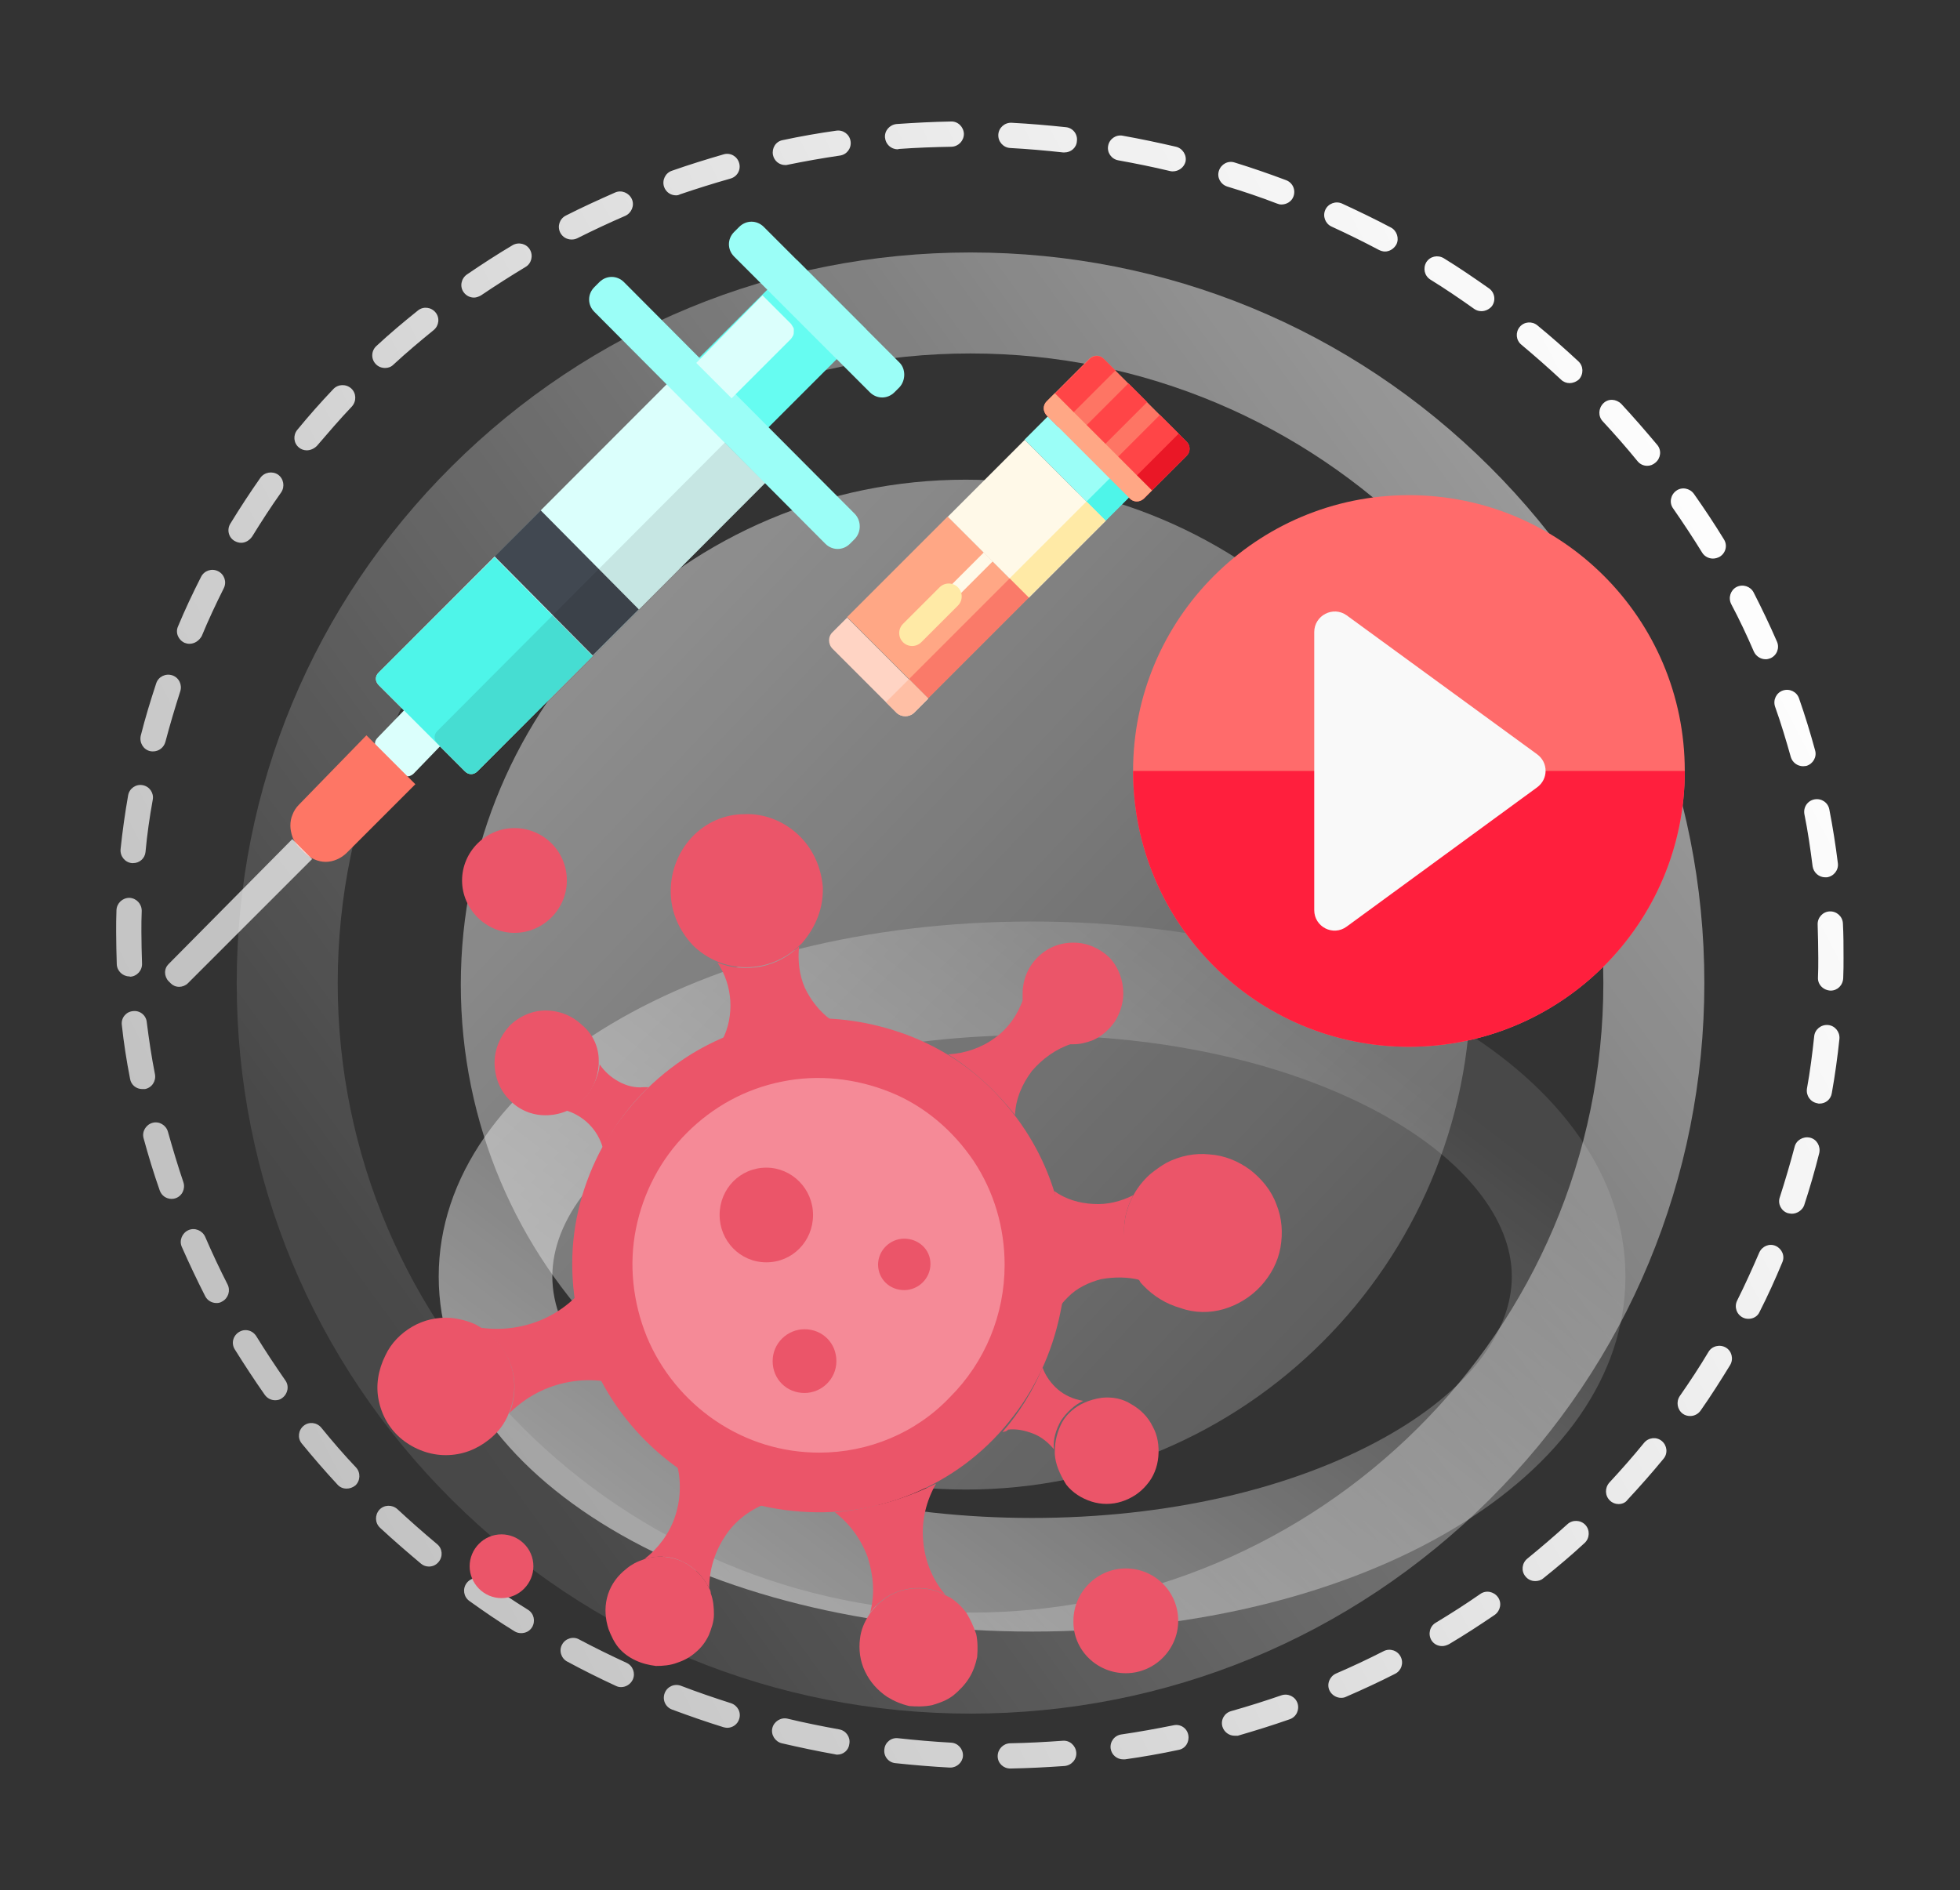 <svg width="621" height="599" viewBox="0 0 621 599" fill="none" xmlns="http://www.w3.org/2000/svg">
<rect x="0" y="0" width="621" height="599" fill="#333333" stroke="none"/>
<path d="M307.5 543C245.4 543 187 518.9 143.1 475.2C99.2 431.5 75 373.3 75 311.5C75 249.6 99.2 191.5 143.1 147.8C187 104.1 245.4 80 307.5 80C369.6 80 428 104.1 471.9 147.8C515.8 191.5 540 249.7 540 311.5C540 373.3 515.8 431.5 471.9 475.2C428 518.9 369.6 543 307.5 543ZM307.5 112C196.9 112 107 201.5 107 311.5C107 421.5 196.9 511 307.5 511C418.1 511 508 421.5 508 311.5C508 201.5 418.1 112 307.5 112Z" fill="url(#paint0_linear_639_652)"/>
<path d="M306 472C394.366 472 466 400.366 466 312C466 223.634 394.366 152 306 152C217.634 152 146 223.634 146 312C146 400.366 217.634 472 306 472Z" fill="url(#paint1_linear_639_652)"/>
<path d="M327 517C221.6 517 139 467.6 139 404.5C139 341.4 221.6 292 327 292C432.4 292 515 341.4 515 404.5C515 467.6 432.4 517 327 517ZM327 328C284.6 328 245 337 215.5 353.4C189.7 367.7 175 386.3 175 404.5C175 422.6 189.8 441.3 215.5 455.6C245 472 284.6 481 327 481C369.4 481 409 472 438.5 455.6C464.3 441.3 479 422.7 479 404.5C479 386.4 464.2 367.7 438.5 353.4C409 337 369.4 328 327 328Z" fill="url(#paint2_linear_639_652)"/>
<path d="M320.1 560.4C317.9 560.4 316.1 558.7 316.1 556.5C316.1 554.3 317.8 552.5 320 552.4C325.6 552.3 331.2 552 336.7 551.6C338.9 551.4 340.8 553.1 341 555.3C341.2 557.5 339.5 559.4 337.3 559.6C331.6 560 325.8 560.3 320.1 560.4ZM301.1 560.1C301 560.1 301 560.1 300.9 560.1C295.2 559.8 289.4 559.3 283.7 558.7C281.5 558.5 279.9 556.5 280.2 554.3C280.4 552.1 282.4 550.5 284.6 550.8C290.1 551.4 295.8 551.9 301.3 552.2C303.5 552.3 305.2 554.2 305.1 556.4C305 558.4 303.2 560.1 301.1 560.1ZM355.9 557.5C353.9 557.5 352.2 556.1 351.9 554.1C351.6 551.9 353.1 549.9 355.3 549.6C360.8 548.8 366.3 547.8 371.8 546.7C374 546.2 376.1 547.6 376.5 549.8C376.9 552 375.6 554.1 373.4 554.5C367.8 555.7 362.1 556.7 356.4 557.5C356.3 557.5 356.1 557.5 355.9 557.5ZM265.3 556C265.1 556 264.8 556 264.6 555.9C259 554.9 253.3 553.7 247.7 552.4C245.6 551.9 244.2 549.7 244.7 547.6C245.2 545.5 247.4 544.1 249.5 544.6C254.9 545.9 260.4 547 265.9 548C268.1 548.4 269.5 550.5 269.1 552.6C268.9 554.6 267.2 556 265.3 556ZM391.1 550C389.4 550 387.8 548.8 387.3 547.1C386.7 545 387.9 542.8 390.1 542.2C395.4 540.7 400.8 539 406 537.2C408.1 536.5 410.4 537.6 411.1 539.7C411.8 541.8 410.7 544.1 408.6 544.8C403.2 546.7 397.7 548.4 392.2 550C391.8 550 391.4 550 391.1 550ZM230.4 547.5C230 547.5 229.6 547.4 229.2 547.3C223.7 545.6 218.3 543.7 212.9 541.7C210.8 540.9 209.8 538.6 210.6 536.5C211.4 534.4 213.7 533.4 215.8 534.2C221 536.2 226.3 538 231.6 539.7C233.7 540.4 234.9 542.6 234.2 544.7C233.7 546.4 232.1 547.5 230.4 547.5ZM424.9 538C423.4 538 421.9 537.1 421.2 535.6C420.3 533.6 421.3 531.2 423.3 530.3C428.4 528.1 433.5 525.7 438.4 523.2C440.4 522.2 442.8 523 443.8 525C444.8 527 444 529.4 442 530.4C436.9 533 431.7 535.4 426.4 537.7C426 537.9 425.5 538 424.9 538ZM196.8 534.6C196.2 534.6 195.7 534.5 195.1 534.2C189.9 531.8 184.7 529.2 179.7 526.5C177.8 525.5 177 523 178.1 521.1C179.1 519.2 181.6 518.4 183.5 519.5C188.4 522.1 193.5 524.6 198.5 526.9C200.5 527.8 201.4 530.2 200.5 532.2C199.8 533.7 198.3 534.6 196.8 534.6ZM456.9 521.6C455.5 521.6 454.2 520.9 453.5 519.7C452.4 517.8 453 515.3 454.9 514.2C459.7 511.3 464.4 508.3 469 505.1C470.8 503.8 473.3 504.3 474.6 506.1C475.9 507.9 475.4 510.4 473.6 511.7C468.9 514.9 464 518.1 459.1 521C458.3 521.4 457.6 521.6 456.9 521.6ZM165.1 517.5C164.4 517.5 163.6 517.3 163 516.9C158.1 513.9 153.3 510.6 148.7 507.3C146.9 506 146.5 503.5 147.8 501.7C149.1 499.9 151.6 499.5 153.4 500.8C157.9 504 162.6 507.2 167.3 510.1C169.2 511.3 169.7 513.7 168.6 515.6C167.8 516.9 166.5 517.5 165.1 517.5ZM486.4 501C485.2 501 484.1 500.5 483.3 499.5C481.9 497.8 482.2 495.3 483.9 493.9C488.2 490.4 492.5 486.7 496.6 483C498.2 481.5 500.8 481.6 502.3 483.2C503.8 484.8 503.7 487.4 502.1 488.9C497.9 492.8 493.5 496.5 489 500.1C488.2 500.8 487.3 501 486.4 501ZM135.9 496.4C135 496.4 134.1 496.1 133.4 495.5C129 491.8 124.6 488 120.4 484.1C118.8 482.6 118.7 480.1 120.2 478.4C121.7 476.8 124.2 476.7 125.9 478.2C130 482 134.2 485.7 138.5 489.3C140.2 490.7 140.4 493.2 139 494.9C138.2 495.9 137.1 496.4 135.9 496.4ZM512.8 476.6C511.8 476.6 510.8 476.2 510.1 475.5C508.5 474 508.4 471.5 509.9 469.8C513.7 465.7 517.4 461.5 520.9 457.2C522.3 455.5 524.8 455.2 526.5 456.6C528.2 458 528.5 460.5 527.1 462.2C523.5 466.6 519.6 471 515.7 475.2C515 476.2 513.9 476.6 512.8 476.6ZM109.8 471.7C108.7 471.7 107.7 471.3 106.9 470.4C103 466.2 99.2 461.8 95.6 457.4C94.2 455.7 94.5 453.2 96.2 451.8C97.9 450.4 100.4 450.7 101.8 452.4C105.3 456.7 109 461 112.8 465C114.3 466.6 114.2 469.2 112.6 470.7C111.7 471.4 110.8 471.7 109.8 471.7ZM535.5 448.7C534.7 448.7 533.9 448.5 533.2 448C531.4 446.7 531 444.2 532.2 442.4C535.4 437.8 538.5 433.1 541.3 428.4C542.4 426.5 544.9 425.9 546.8 427C548.7 428.1 549.3 430.6 548.2 432.5C545.2 437.4 542.1 442.3 538.8 447C538 448.1 536.8 448.7 535.5 448.7ZM87.2 443.7C85.9 443.7 84.7 443.1 83.9 442C80.6 437.3 77.4 432.4 74.4 427.6C73.2 425.7 73.8 423.3 75.7 422.1C77.6 420.9 80 421.5 81.2 423.4C84.1 428.1 87.2 432.8 90.4 437.4C91.7 439.2 91.2 441.7 89.4 443C88.8 443.5 88 443.7 87.2 443.7ZM554 417.9C553.4 417.9 552.8 417.8 552.2 417.5C550.2 416.5 549.4 414.1 550.4 412.1C552.9 407.1 555.2 402 557.4 396.9C558.3 394.9 560.6 393.9 562.6 394.8C564.6 395.7 565.6 398 564.7 400C562.5 405.3 560.1 410.6 557.5 415.7C556.9 417.1 555.5 417.9 554 417.9ZM68.6 412.9C67.1 412.9 65.7 412.1 65 410.7C62.4 405.6 59.9 400.3 57.6 395.1C56.7 393.1 57.7 390.7 59.7 389.8C61.7 388.9 64.1 389.9 65 391.9C67.2 397 69.6 402.1 72.1 407C73.1 409 72.3 411.4 70.4 412.4C69.8 412.8 69.2 412.9 68.6 412.9ZM567.7 384.6C567.3 384.6 566.9 384.5 566.4 384.4C564.3 383.7 563.2 381.4 563.9 379.4C565.6 374.1 567.2 368.7 568.6 363.4C569.1 361.3 571.3 360 573.5 360.5C575.6 361 576.9 363.2 576.4 365.4C575 371 573.4 376.5 571.6 382C571 383.5 569.4 384.6 567.7 384.6ZM54.4 379.9C52.7 379.9 51.2 378.9 50.6 377.2C48.7 371.8 47 366.2 45.5 360.7C44.9 358.6 46.2 356.4 48.3 355.8C50.4 355.2 52.6 356.5 53.2 358.6C54.7 363.9 56.3 369.3 58.1 374.6C58.8 376.7 57.7 379 55.6 379.7C55.3 379.8 54.9 379.9 54.4 379.9ZM576.5 349.7C576.3 349.7 576 349.7 575.8 349.6C573.6 349.2 572.2 347.2 572.5 345C573.5 339.5 574.2 334 574.8 328.4C575 326.2 577 324.6 579.2 324.8C581.4 325 583 327 582.8 329.2C582.2 334.9 581.4 340.7 580.4 346.3C580.1 348.4 578.4 349.7 576.5 349.7ZM45.1 345.1C43.2 345.1 41.5 343.8 41.2 341.8C40.1 336.2 39.2 330.4 38.6 324.8C38.3 322.6 39.9 320.6 42.1 320.4C44.3 320.1 46.3 321.7 46.5 323.9C47.2 329.4 48 334.9 49.1 340.4C49.5 342.6 48.1 344.7 45.9 345.1C45.6 345.1 45.4 345.1 45.1 345.1ZM580 313.9C577.7 313.8 575.9 312 576 309.8C576.1 307.8 576.1 305.7 576.1 303.6C576.1 300.1 576 296.5 575.9 293C575.8 290.8 577.5 288.9 579.7 288.8C581.9 288.7 583.8 290.4 583.9 292.6C584.1 296.2 584.1 299.9 584.1 303.5C584.1 305.6 584.1 307.8 584 309.9C583.9 312.2 582.2 313.9 580 313.9ZM41 309.4C38.9 309.4 37.1 307.7 37 305.6C36.9 302.2 36.8 298.7 36.8 295.3C36.8 293 36.8 290.7 36.9 288.4C37 286.2 38.8 284.5 41 284.5C43.2 284.6 44.9 286.4 44.9 288.6C44.8 290.8 44.8 293.1 44.8 295.3C44.8 298.6 44.9 302 45 305.3C45.1 307.5 43.4 309.4 41.2 309.5C41.1 309.4 41.1 309.4 41 309.4ZM578.3 278C576.3 278 574.6 276.5 574.3 274.5C573.6 269 572.8 263.4 571.7 258C571.3 255.8 572.7 253.7 574.9 253.3C577.1 252.9 579.2 254.3 579.6 256.5C580.7 262.1 581.6 267.9 582.3 273.5C582.6 275.7 581 277.7 578.8 278C578.6 278 578.4 278 578.3 278ZM42.2 273.5C42.1 273.5 41.9 273.5 41.8 273.5C39.6 273.3 38 271.3 38.2 269.1C38.8 263.4 39.6 257.7 40.6 252C41 249.8 43.1 248.4 45.2 248.8C47.4 249.2 48.8 251.3 48.4 253.4C47.4 258.9 46.6 264.5 46.1 270C45.9 272 44.2 273.5 42.2 273.5ZM571.3 242.8C569.5 242.8 567.9 241.6 567.4 239.9C565.9 234.6 564.3 229.2 562.4 223.9C561.7 221.8 562.8 219.5 564.9 218.8C567 218.1 569.3 219.2 570 221.3C571.9 226.7 573.6 232.3 575.1 237.8C575.7 239.9 574.4 242.1 572.3 242.7C572 242.7 571.7 242.8 571.3 242.8ZM48.5 238.1C48.2 238.1 47.8 238.1 47.5 238C45.4 237.5 44.1 235.3 44.6 233.1C46 227.5 47.7 222 49.5 216.5C50.2 214.4 52.5 213.3 54.6 214C56.7 214.7 57.8 217 57.1 219.1C55.4 224.4 53.8 229.8 52.4 235.1C51.9 236.9 50.3 238.1 48.5 238.1ZM559.4 208.9C557.9 208.9 556.4 208 555.7 206.5C553.5 201.4 551.1 196.3 548.5 191.4C547.5 189.4 548.3 187 550.2 186C552.2 185 554.6 185.8 555.6 187.7C558.2 192.8 560.7 198 563 203.3C563.9 205.3 563 207.7 560.9 208.6C560.4 208.8 559.9 208.9 559.4 208.9ZM60 204C59.5 204 59 203.9 58.5 203.7C56.5 202.8 55.5 200.5 56.4 198.5C58.6 193.2 61.1 187.9 63.7 182.8C64.7 180.8 67.1 180 69.1 181C71.1 182 71.9 184.4 70.9 186.4C68.4 191.4 66 196.5 63.9 201.6C63 203.1 61.6 204 60 204ZM542.7 177C541.4 177 540 176.3 539.3 175.1C536.4 170.4 533.3 165.7 530.1 161.1C528.8 159.3 529.3 156.8 531.1 155.5C532.9 154.2 535.4 154.7 536.7 156.5C540 161.2 543.2 166 546.2 170.9C547.4 172.8 546.8 175.2 544.9 176.4C544.2 176.8 543.4 177 542.7 177ZM76.4 172C75.7 172 75 171.8 74.3 171.4C72.4 170.3 71.8 167.8 73 165.9C76 161 79.2 156.1 82.5 151.4C83.8 149.6 86.3 149.2 88.1 150.4C89.9 151.7 90.3 154.2 89.1 156C85.9 160.5 82.8 165.3 79.9 170C79 171.3 77.7 172 76.4 172ZM521.9 147.6C520.7 147.6 519.6 147.1 518.8 146.1C515.3 141.8 511.6 137.6 507.8 133.5C506.3 131.9 506.4 129.4 508 127.8C509.6 126.2 512.1 126.4 513.7 128C517.6 132.2 521.4 136.6 525.1 141C526.5 142.7 526.2 145.2 524.5 146.6C523.7 147.3 522.8 147.6 521.9 147.6ZM97.2 142.7C96.3 142.7 95.4 142.4 94.7 141.8C93 140.4 92.8 137.9 94.2 136.2C97.8 131.8 101.7 127.4 105.6 123.3C107.1 121.7 109.6 121.6 111.3 123.1C112.9 124.6 113 127.1 111.5 128.8C107.7 132.8 104 137.1 100.4 141.3C99.5 142.2 98.3 142.7 97.2 142.7ZM497.3 121.4C496.3 121.4 495.3 121 494.6 120.3C490.5 116.5 486.3 112.8 482 109.2C480.3 107.8 480.1 105.3 481.5 103.6C482.9 101.9 485.4 101.7 487.1 103.1C491.5 106.7 495.9 110.6 500.1 114.5C501.7 116 501.8 118.5 500.3 120.2C499.4 121 498.3 121.4 497.3 121.4ZM122 116.6C120.9 116.6 119.8 116.2 119 115.3C117.5 113.7 117.6 111.1 119.3 109.6C123.5 105.7 127.9 102 132.4 98.4C134.1 97 136.6 97.3 138 99C139.4 100.7 139.1 103.2 137.4 104.6C133.1 108.1 128.8 111.7 124.7 115.5C123.9 116.3 123 116.6 122 116.6ZM469.4 98.6C468.6 98.6 467.8 98.4 467.1 97.9C462.6 94.7 457.9 91.5 453.2 88.6C451.3 87.4 450.8 85 451.9 83.1C453.1 81.2 455.5 80.7 457.4 81.8C462.3 84.8 467.1 88.1 471.8 91.4C473.6 92.7 474 95.2 472.7 97C471.9 98 470.6 98.6 469.4 98.6ZM150.2 94.3C148.9 94.3 147.7 93.7 146.9 92.6C145.6 90.8 146.1 88.3 147.9 87C152.6 83.8 157.5 80.6 162.4 77.7C164.3 76.6 166.8 77.2 167.9 79.1C169 81 168.4 83.5 166.5 84.6C161.7 87.5 157 90.5 152.4 93.6C151.7 94 150.9 94.3 150.2 94.3ZM438.8 79.7C438.2 79.7 437.5 79.5 436.9 79.2C432 76.6 426.9 74.1 421.9 71.8C419.9 70.9 419 68.5 419.9 66.5C420.8 64.5 423.2 63.6 425.2 64.5C430.4 66.9 435.6 69.4 440.7 72.1C442.6 73.1 443.4 75.6 442.4 77.5C441.6 78.9 440.2 79.7 438.8 79.7ZM181.1 75.9C179.6 75.9 178.2 75.1 177.5 73.7C176.5 71.7 177.3 69.3 179.3 68.3C184.4 65.7 189.7 63.3 194.9 61C196.9 60.1 199.3 61.1 200.2 63.1C201.1 65.1 200.1 67.5 198.1 68.4C193 70.6 187.9 73 182.9 75.5C182.3 75.8 181.7 75.9 181.1 75.9ZM406 64.8C405.5 64.8 405.1 64.7 404.6 64.5C399.4 62.5 394.1 60.7 388.8 59.1C386.7 58.4 385.5 56.2 386.2 54.1C386.9 52 389.1 50.8 391.2 51.5C396.7 53.2 402.2 55.1 407.5 57.1C409.6 57.9 410.6 60.2 409.8 62.3C409.2 63.9 407.6 64.8 406 64.8ZM214.2 61.9C212.5 61.9 211 60.9 210.4 59.2C209.7 57.1 210.8 54.8 212.9 54.1C218.3 52.2 223.8 50.5 229.3 48.9C231.4 48.3 233.6 49.5 234.2 51.7C234.8 53.8 233.6 56 231.4 56.6C226.1 58.1 220.7 59.8 215.4 61.6C215.1 61.8 214.6 61.9 214.2 61.9ZM371.6 54.3C371.3 54.3 371 54.3 370.7 54.2C365.3 52.9 359.8 51.8 354.3 50.8C352.1 50.4 350.7 48.3 351.1 46.2C351.5 44 353.6 42.6 355.7 43C361.3 44 367 45.2 372.6 46.5C374.7 47 376.1 49.2 375.6 51.3C375.1 53.1 373.4 54.3 371.6 54.3ZM248.8 52.3C246.9 52.3 245.3 51 244.9 49.1C244.5 46.9 245.8 44.8 248 44.4C253.6 43.2 259.3 42.2 265 41.4C267.2 41.1 269.2 42.6 269.5 44.8C269.8 47 268.3 49 266.1 49.3C260.6 50.1 255 51.1 249.6 52.2C249.3 52.3 249.1 52.3 248.8 52.3ZM337.3 48.3C337.1 48.3 337 48.3 336.8 48.3C331.3 47.7 325.6 47.2 320.1 46.9C317.9 46.8 316.2 44.9 316.3 42.7C316.4 40.5 318.3 38.8 320.5 38.9C326.2 39.2 332 39.7 337.7 40.3C339.9 40.5 341.5 42.5 341.2 44.7C341.1 46.8 339.3 48.3 337.3 48.3ZM284.4 47.3C282.3 47.3 280.6 45.7 280.4 43.6C280.2 41.4 281.9 39.5 284.1 39.3C289.8 38.9 295.6 38.6 301.3 38.5C303.5 38.4 305.3 40.2 305.4 42.4C305.4 44.6 303.7 46.4 301.5 46.5C295.9 46.6 290.3 46.8 284.8 47.2C284.6 47.3 284.5 47.3 284.4 47.3Z" fill="url(#paint3_linear_639_652)"/>
<path d="M259.3 464.4C293.5 464.4 321.4 436.4 321.4 402.3C321.4 367.9 293.7 340.2 259.3 340.2C225.1 340.2 197.2 368.2 197.2 402.3C197.2 436.4 224.9 464.4 259.3 464.4Z" fill="#F58A97"/>
<path d="M334.2 378.2C330.8 366.8 324.6 356.2 316.6 347.6C308.6 338.8 298.5 332.1 287.3 327.9C276.2 323.8 264.3 321.9 252.3 323C240.4 324 229 327.9 218.9 334.1C207.2 341.4 197.7 351.4 190.9 363.4C184.7 374.8 181.3 387.5 181.3 400.4C181.3 413.3 184.4 426 190.4 437.4C196.4 448.8 205.2 458.6 215.8 465.9C226.4 473.2 238.8 477.6 251.5 478.8C264.4 480.1 277.1 478.3 289 473.4C300.9 468.5 311.5 460.7 319.6 450.6C327.9 440.5 333.3 428.8 335.9 416.2C338.6 403.6 338.1 390.6 334.2 378.2ZM259.6 460.3C247.9 460.3 236.6 456.9 226.7 450.2C217.1 443.7 209.4 434.4 204.9 423.5C200.5 412.6 199.2 400.7 201.5 389.3C203.8 377.9 209.3 367.3 217.6 359C225.9 350.7 236.2 345 247.9 342.7C259.3 340.4 271.2 341.7 282.1 346.1C293 350.5 302 358.3 308.5 367.9C315 377.7 318.3 389.1 318.3 400.8C318.3 416.6 312.1 431.6 301 442.7C290.2 454.1 275.1 460.3 259.6 460.3Z" fill="#EB5569"/>
<path d="M242.8 400C251.1 400 257.6 393.3 257.6 385C257.6 376.7 250.9 370 242.8 370C234.5 370 228 376.7 228 385C228 393.2 234.5 400 242.8 400Z" fill="#EB5569"/>
<path d="M189.7 336C189.7 336.5 189.7 336.8 189.7 337.3C189.4 341.7 187.6 345.8 184.5 348.7C181.4 351.8 177.2 353.4 172.8 353.4C168.4 353.4 164.3 351.6 161.4 348.5C158.3 345.4 156.7 341.2 156.7 336.8C156.7 332.4 158.5 328.3 161.4 325.1C164.5 322 168.7 320.2 172.8 320.2C177.2 320.2 181.3 321.8 184.5 324.9C187.9 327.7 189.7 331.9 189.7 336Z" fill="#EB5569"/>
<path d="M205.5 344.5C199.8 349.9 194.9 356.4 191 363.7C190.2 360.9 188.7 358.3 186.6 356.2C184.5 354.1 181.9 352.6 179.1 351.8C182.2 350.8 184.8 348.7 186.6 346.1C188.4 343.5 189.7 340.4 190 337.3C191.6 339.6 193.6 341.4 196 342.7C198.3 344 201.2 344.8 203.8 344.5C204.2 344.5 205 344.5 205.5 344.5Z" fill="#EB5569"/>
<path d="M334.2 460.8C334.2 460.5 334.2 460 334.2 459.8C334.2 456.7 335 453.6 336.5 450.7C338.1 447.9 340.6 445.8 343.5 444.5C345.3 443.7 347.1 443.2 349.2 442.9C352.6 442.6 355.7 443.2 358.5 445C361.3 446.6 363.7 448.9 365.2 452C366.8 454.8 367.3 458.2 367 461.6C366.7 465 365.4 468.1 363.4 470.4C361.3 473 358.5 474.8 355.4 475.8C352.3 476.8 348.9 476.8 345.8 475.8C342.7 474.8 339.8 473 337.8 470.4C335.7 467 334.4 463.9 334.2 460.8Z" fill="#EB5569"/>
<path d="M317.6 453.8C322.8 447.8 327.2 440.9 330.3 433.3C331.3 436.1 333.1 438.5 335.2 440.3C337.3 442.1 340.1 443.4 343.2 443.9C340.4 445.2 338 447.5 336.2 450.1C334.6 452.9 333.6 456.1 333.9 459.2C332.1 457.1 330 455.3 327.4 454.3C324.8 453.3 322.2 452.7 319.4 453C318.9 453.6 318.4 453.6 317.6 453.8Z" fill="#EB5569"/>
<path d="M254.4 298.5C254.1 299 253.6 299.3 253.1 299.8C248.4 304.2 242.5 306.5 236.3 306.5C230.1 306.5 223.9 303.9 219.5 299.5C215.1 294.8 212.5 288.9 212.5 282.4C212.5 276.2 214.8 270 219.2 265.3C223.6 260.6 229.6 258 235.8 258C242 257.7 248.2 260.1 252.9 264.5C257.6 268.9 260.2 274.9 260.7 281.1C260.9 287.6 258.6 293.5 254.4 298.5Z" fill="#EB5569"/>
<path d="M263.2 323.1C251.5 323.4 239.9 325.7 228.8 329.6C230.9 325.7 231.6 321.3 231.4 317.2C231.1 312.8 229.8 308.7 227.3 305C231.7 306.8 236.4 307.1 241 306.3C245.7 305.3 249.8 303.2 253.2 299.8C252.7 304.2 253.2 308.9 255 313C256.8 316.8 259.6 320.5 263.2 323.1Z" fill="#EB5569"/>
<path d="M362.1 407.2C361.6 406.7 361.3 406.4 361.1 405.9C357.2 401 355.4 394.5 356.2 388.3C356.7 382.1 359.8 376.1 364.5 372C366.1 370.7 367.9 369.4 369.7 368.4C373.8 366.3 378.5 365.3 383.2 365.8C387.9 366.1 392.3 367.9 396.1 370.7C399.7 373.5 402.8 377.2 404.4 381.6C406.2 386 406.5 390.7 405.7 395.3C404.9 399.9 402.6 404.1 399.5 407.5C396.4 410.9 392.2 413.5 387.8 414.8C383.4 416.1 378.5 416.1 374.1 414.5C369.4 413.2 365.3 410.6 362.1 407.2Z" fill="#EB5569"/>
<path d="M336.3 413.4C337.3 401.2 336.6 389.3 334 377.4C337.6 380 342 381.3 346.4 381.5C350.8 381.8 355.2 380.7 359.1 378.7C356.8 382.8 355.7 387.8 356.3 392.4C356.6 397.1 358.4 401.7 361.2 405.6C357.3 404.6 353.2 404.6 349 405.3C345.1 406.3 341.2 408.1 338.4 411C337.5 411.9 336.8 412.6 336.3 413.4Z" fill="#EB5569"/>
<path d="M163 295.6C172.1 295.6 179.6 288.1 179.6 279C179.6 269.7 172.1 262.4 163 262.4C153.9 262.4 146.4 269.9 146.4 279C146.4 288.1 154 295.6 163 295.6Z" fill="#EB5569"/>
<path d="M158.9 506.4C164.6 506.4 169 501.7 169 496.3C169 490.6 164.3 486.2 158.9 486.2C153.2 486.2 148.8 490.9 148.8 496.3C148.8 501.7 153.2 506.4 158.9 506.4Z" fill="#EB5569"/>
<path d="M356.7 530.2C365.8 530.2 373.3 522.7 373.3 513.6C373.3 504.3 365.8 497 356.7 497C347.6 497 340.1 504.5 340.1 513.6C339.9 522.7 347.4 530.2 356.7 530.2Z" fill="#EB5569"/>
<path d="M355.9 314.8C355.9 317.9 354.9 321 353.3 323.6C351.5 326.2 349.2 328.3 346.3 329.6C344.2 330.4 342.2 330.9 340.1 330.9H339.3C335.4 330.6 331.8 329.1 328.9 326.5C326.1 323.9 324.5 320.3 324 316.4C324 315.9 324 315.4 324 314.8C324 310.7 325.6 306.5 328.7 303.4C331.8 300.3 335.7 298.7 340.1 298.7C344.5 298.7 348.4 300.5 351.5 303.4C354.4 306.5 355.9 310.6 355.9 314.8Z" fill="#EB5569"/>
<path d="M339.4 330.8C334.5 332.4 330.3 335.5 327 339.3C323.9 343.4 321.8 348.1 321.6 353.3C315.6 345.8 308.7 339.3 300.4 334.1C305.8 333.8 311 332 315.2 328.9C319.6 325.8 322.7 321.1 324.3 316.2C324.6 320.1 326.4 323.7 329.2 326.3C332 328.9 335.5 330.6 339.4 330.8Z" fill="#EB5569"/>
<path d="M281.1 537.7C278 535.6 275.7 533 274.1 529.7C272.5 526.4 272 522.7 272.5 519.1C272.8 516.5 273.8 514.2 275.1 512.1C275.4 511.8 275.4 511.6 275.6 511.3C278.2 507.7 282.1 504.8 286.5 503.8C290.9 502.8 295.6 503.3 299.4 505.4C299.9 505.7 300.4 505.9 301 506.2C303.1 507.5 304.9 509.3 306.2 511.1C307.5 513.2 308.5 515.5 309.3 517.8C309.8 520.1 309.8 522.7 309.6 525.1C309.1 527.4 308.3 529.8 307 531.8C305.7 533.9 303.9 535.7 302.1 537.2C300 538.8 298 539.5 295.4 540.3C293.1 540.8 290.5 540.8 288.1 540.6C285.5 540 283.2 539 281.1 537.7Z" fill="#EB5569"/>
<path d="M275.7 511C277.3 505 276.7 499.1 274.9 493.4C272.8 487.7 269.2 482.8 264.5 479.2C275.6 478.2 286.5 475.1 296.6 470.1C293.5 475.5 291.9 481.8 292.5 488.2C293 494.4 295.3 500.4 299.5 505.3C295.4 503.2 291 502.7 286.6 503.7C282.2 504.7 278.3 507.4 275.7 511Z" fill="#EB5569"/>
<path d="M192.8 516.2C191.8 513.1 191.5 509.7 192.3 506.4C193.1 503.1 194.9 500.2 197.5 497.9C199.3 496.3 201.1 495.1 203.5 494.3L204.3 494C208.2 492.7 212.6 493.2 216.2 494.8C219.8 496.6 222.9 499.5 224.7 503.3C225 503.8 225.2 504.3 225.2 504.9C226 507 226.2 509.3 226.2 511.6C226.2 513.9 225.4 516 224.6 518.1C223.6 520.2 222.3 522 220.5 523.5C218.7 525.1 216.9 526.1 214.5 526.9C212.4 527.7 210.1 527.9 207.8 527.9C205.5 527.6 203.4 527.1 201.3 526.1C199.2 525.1 197.4 523.8 195.9 522C194.6 520.4 193.6 518.3 192.8 516.2Z" fill="#EB5569"/>
<path d="M204.2 494C208.6 490.6 212 486 213.8 480.8C215.6 475.6 215.9 469.9 214.6 464.5C223.1 470.2 232.7 474.3 242.8 476.4C237.4 478.5 232.7 482.1 229.6 487C226.5 491.7 224.7 497.4 224.7 503.3C222.9 499.7 220 496.6 216.2 494.8C212.2 492.9 208.1 492.9 204.2 494Z" fill="#EB5569"/>
<path d="M122.1 429.5C123.9 425.6 127 422.5 130.6 420.4C134.2 418.3 138.4 417.3 142.8 417.6C145.6 417.9 148.5 418.6 151.1 419.9C151.4 420.2 151.6 420.2 151.9 420.4C156.3 423 159.9 427.1 161.7 432.1C163.5 437 163.3 442.5 161.4 447.4C161.1 447.9 160.9 448.7 160.6 449.2C159.3 452 157.2 454.4 154.9 456.2C151 459.3 146.4 461.1 141.2 461.1C136.3 461.1 131.4 459.3 127.5 456.2C123.6 453.1 121 448.7 120 443.8C119 439.1 119.8 434.1 122.1 429.5Z" fill="#EB5569"/>
<path d="M152.1 420.7C159.1 421.7 166.1 420.7 172.3 417.9C178.5 415.1 184 410.4 187.6 404.4C189.9 417.3 194.9 429.5 201.6 440.7C195.1 437.6 187.6 436.6 180.4 437.9C173.1 439.2 166.7 442.6 161.5 447.7C163.3 442.8 163.6 437.3 161.8 432.4C159.9 427.4 156.5 423.3 152.1 420.7Z" fill="#EB5569"/>
<path d="M254.9 441.4C260.3 441.4 265 437 265 431.3C265 425.6 260.6 421.2 254.9 421.2C249.5 421.2 244.8 425.6 244.8 431.3C244.8 437 249.2 441.4 254.9 441.4Z" fill="#EB5569"/>
<path d="M286.5 408.8C290.9 408.8 294.8 405.2 294.8 400.5C294.8 395.8 290.9 392.5 286.5 392.5C282.1 392.5 278.2 396.1 278.2 400.8C278.3 405.4 281.9 408.8 286.5 408.8Z" fill="#EB5569"/>
<path d="M446.4 331.7C494.67 331.7 533.8 292.57 533.8 244.3C533.8 196.03 494.67 156.9 446.4 156.9C398.13 156.9 359 196.03 359 244.3C359 292.57 398.13 331.7 446.4 331.7Z" fill="#FF6B6B"/>
<path d="M359 244.3C359 292.6 398.1 331.7 446.4 331.7C494.7 331.7 533.8 292.6 533.8 244.3H359Z" fill="#FF1F3D"/>
<path d="M416.4 288.4V200.3C416.4 195 422.4 191.9 426.7 195L487 239C490.6 241.6 490.6 246.9 487 249.5L426.7 293.6C422.4 296.8 416.4 293.7 416.4 288.4Z" fill="#F9F9F9"/>
<path d="M215.4 117.6L246.5 149L151.3 244.4C150.9 244.8 150.2 245.3 149.3 245.3C148.6 245.3 148 245.1 147.3 244.4L120 217.1C119.6 216.7 119.1 216 119.1 215.1C119.1 214.4 119.3 213.8 120 213.1L215.4 117.6Z" fill="#DBFFFC"/>
<path d="M128.4 224.7L139.8 236.1L131.1 245.1C130.7 245.5 130 246 129.1 246C128.4 246 127.8 245.8 127.1 245.1L119.7 237.7C119.3 237.3 118.8 236.6 118.8 235.7C118.8 235 119 234.4 119.7 233.7L128.4 224.7Z" fill="#DBFFFC"/>
<path d="M116.1 233L131.6 248.5L109.9 270.2C108.1 272 105.6 273.1 103.2 273.1C100.8 273.1 98.3 272 96.5 270.2L94.7 268.4C93.8 267.5 93.1 266.4 92.7 265.3C92.3 264.2 92 262.8 92 261.7C92 260.4 92.2 259.2 92.7 258.1C93.1 257 93.8 255.9 94.7 255L116.1 233Z" fill="#FE7665"/>
<path d="M92.6 265.9L98.9 272.2L59.5 311.6C58.8 312.3 57.7 312.7 56.8 312.7C55.7 312.7 54.8 312.3 54.1 311.6L53.4 310.9C52.7 310.2 52.3 309.1 52.3 308.2C52.3 307.1 52.7 306.2 53.4 305.5L92.6 265.9Z" fill="white" fill-opacity="0.7"/>
<path d="M274.5 104.4L252.5 82.4L220.2 114.7L242.2 136.7L274.5 104.4Z" fill="#66FCF1"/>
<path d="M156.7 176.5L187.8 207.9L151.3 244.4C150.9 244.8 150.2 245.3 149.3 245.3C148.6 245.3 148 245.1 147.3 244.4L120 217.1C119.6 216.7 119.1 216 119.1 215.1C119.1 214.4 119.3 213.8 120 213.1L156.7 176.5Z" fill="#4EF5E9"/>
<path d="M202.4 193.1L171.3 161.7L156.7 176.3L187.8 207.7L202.4 193.1Z" fill="#414851"/>
<path d="M270.9 162.9L197.7 89.4C195.5 87.2 192.1 87.2 189.9 89.4L188.3 91C186.1 93.2 186.1 96.6 188.3 98.8L261.5 172.3C263.7 174.5 267.1 174.5 269.3 172.3L270.9 170.7C272.9 168.5 272.9 165.1 270.9 162.9Z" fill="#9BFEF7"/>
<path d="M285 114.9L242 71.9C239.8 69.7 236.4 69.7 234.2 71.9L232.6 73.5C230.4 75.7 230.4 79.1 232.6 81.3L275.6 124.3C277.8 126.5 281.2 126.5 283.4 124.3L285 122.7C287 120.5 287 116.9 285 114.9Z" fill="#9BFEF7"/>
<path d="M241.6 93.6L250.6 102.6C250.8 102.8 251 103.3 251.3 103.7C251.6 104.1 251.5 104.6 251.5 105C251.5 105.4 251.5 105.9 251.3 106.3C251.1 106.7 250.9 107 250.6 107.4L231.8 126.2L220.6 115L241.6 93.6Z" fill="#DBFFFC"/>
<path opacity="0.1" d="M229.7 140.2L242.5 153.2L151.6 244.6C151.2 245 150.5 245.5 149.6 245.5C148.9 245.5 148.3 245.3 147.6 244.6L138.6 235.6C138.2 235.2 137.7 234.5 137.7 233.6C137.7 232.9 137.9 232.3 138.6 231.6L229.7 140.2Z" fill="black"/>
<path d="M376 140L349.6 113.6C348.4 112.4 346.5 112.4 345.2 113.6L331.6 127.2C330.4 128.4 330.4 130.3 331.6 131.6L358 158C359.2 159.2 361.1 159.2 362.4 158L376 144.4C377.2 143.2 377.2 141.2 376 140Z" fill="#FE7564"/>
<path d="M284.1 225.9L263.8 205.6C262.3 204.1 262.3 201.7 263.8 200.3L268.4 195.7L294.1 221.4L289.5 226C288 227.3 285.6 227.3 284.1 225.9Z" fill="#FFD4C4"/>
<path d="M325.952 189.316L300.285 163.648L268.394 195.539L294.062 221.206L325.952 189.316Z" fill="#FFA785"/>
<path d="M350.366 165.013L324.698 139.346L300.303 163.741L325.971 189.408L350.366 165.013Z" fill="#FFF9E8"/>
<path d="M357.717 157.545L332.049 131.878L324.625 139.302L350.292 164.97L357.717 157.545Z" fill="#9BFEF7"/>
<path d="M357.75 157.591L351.669 151.51L344.244 158.935L350.325 165.016L357.75 157.591Z" fill="#4EF5E9"/>
<path d="M350.328 164.989L344.247 158.907L319.852 183.302L325.933 189.383L350.328 164.989Z" fill="#FFEAA6"/>
<path d="M325.985 189.362L319.904 183.281L288.014 215.171L294.095 221.252L325.985 189.362Z" fill="#FA7A69"/>
<path d="M284.1 225.9L280.7 222.5L288 215.2L294.1 221.3L289.5 225.9C288 227.3 285.6 227.3 284.1 225.9Z" fill="#FFBFA5"/>
<path d="M311.699 175.062L300.88 185.881L303.708 188.709L314.527 177.89L311.699 175.062Z" fill="#FFF9E8"/>
<path d="M286.1 203.5C284.5 201.9 284.5 199.3 286.1 197.7L297.7 186.1C299.3 184.5 301.9 184.5 303.5 186.1C305.1 187.7 305.1 190.3 303.5 191.9L291.9 203.5C290.3 205.1 287.7 205.1 286.1 203.5Z" fill="#FFEAA6"/>
<path d="M353.4 117.4L349.7 113.7C348.5 112.5 346.6 112.5 345.3 113.7L331.7 127.3C330.5 128.5 330.5 130.4 331.7 131.7L335.4 135.4L353.4 117.4Z" fill="#FF4547"/>
<path d="M363.475 127.393L357.535 121.453L339.575 139.413L345.514 145.353L363.475 127.393Z" fill="#FF4547"/>
<path d="M376 140L372.3 136.3L354.4 154.2L358.1 157.9C359.3 159.1 361.2 159.1 362.5 157.9L376.1 144.3C377.2 143.2 377.2 141.2 376 140Z" fill="#EA1726"/>
<path d="M373.465 137.397L367.525 131.457L349.565 149.417L355.505 155.357L373.465 137.397Z" fill="#FF4547"/>
<path d="M365 155.4L334.2 124.6L331.6 127.2C330.4 128.4 330.4 130.3 331.6 131.6L358 158C359.2 159.2 361.1 159.2 362.4 158L365 155.4Z" fill="#FFA785"/>
<defs>
<linearGradient id="paint0_linear_639_652" x1="133.3" y1="438.52" x2="496.216" y2="173.896" gradientUnits="userSpaceOnUse">
<stop stop-color="white" stop-opacity="0.1"/>
<stop offset="1" stop-color="white" stop-opacity="0.5"/>
</linearGradient>
<linearGradient id="paint1_linear_639_652" x1="141.739" y1="156.489" x2="435.538" y2="434.638" gradientUnits="userSpaceOnUse">
<stop stop-color="white" stop-opacity="0.5"/>
<stop offset="1" stop-color="white" stop-opacity="0.2"/>
</linearGradient>
<linearGradient id="paint2_linear_639_652" x1="404.434" y1="303.398" x2="243.131" y2="514.004" gradientUnits="userSpaceOnUse">
<stop stop-color="white" stop-opacity="0.1"/>
<stop offset="1" stop-color="white" stop-opacity="0.5"/>
</linearGradient>
<linearGradient id="paint3_linear_639_652" x1="75.663" y1="421.063" x2="564.72" y2="167.753" gradientUnits="userSpaceOnUse">
<stop stop-color="white" stop-opacity="0.7"/>
<stop offset="1" stop-color="white"/>
</linearGradient>
</defs>
</svg>
